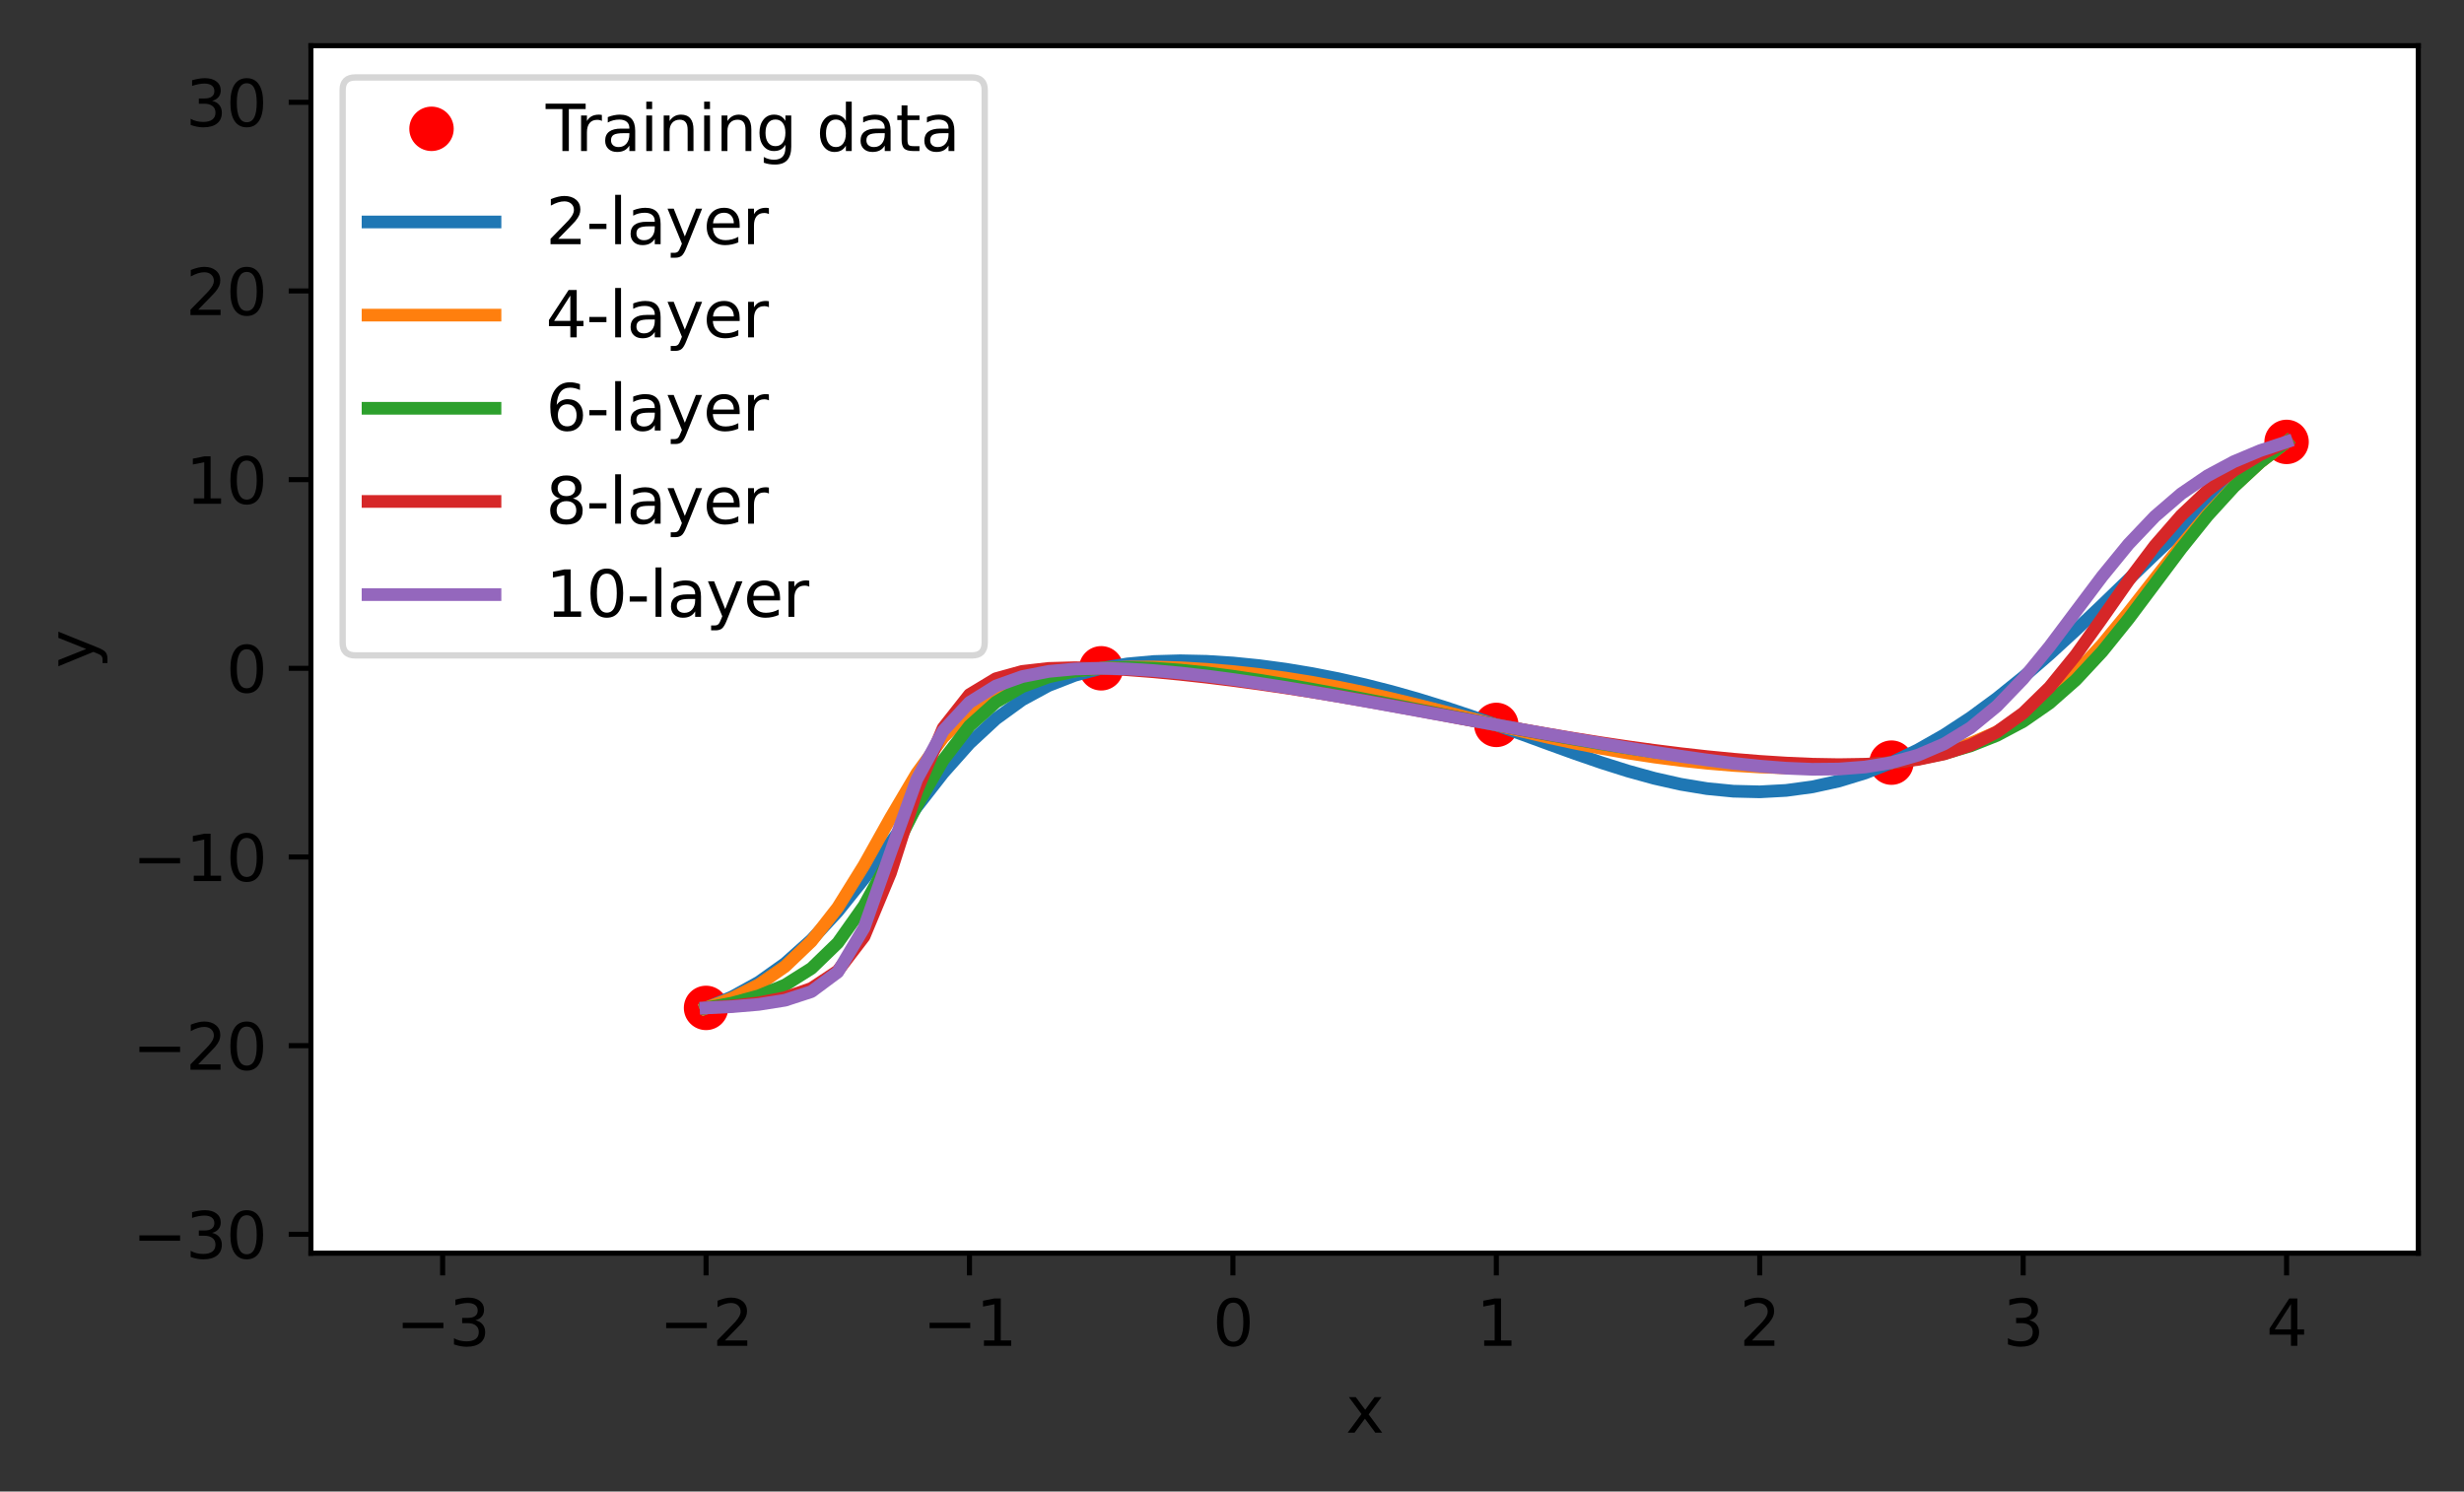 <?xml version="1.0" encoding="utf-8" standalone="no"?>
<!DOCTYPE svg PUBLIC "-//W3C//DTD SVG 1.1//EN"
  "http://www.w3.org/Graphics/SVG/1.1/DTD/svg11.dtd">
<svg xmlns:xlink="http://www.w3.org/1999/xlink" width="388.193pt" height="235.016pt" viewBox="0 0 388.193 235.016" xmlns="http://www.w3.org/2000/svg" version="1.1">
 <rect x="0" y="0" width="388.193" height="235.016" fill="#333333" stroke="none"/>
 <defs>
  <style type="text/css">*{stroke-linejoin: round; stroke-linecap: butt}</style>
 </defs>
 <g id="figure_1">
  <g id="patch_1">
   <path d="M 0 235.016 
L 388.193 235.016 
L 388.193 0 
L 0 0 
L 0 235.016 
z
" style="fill: none"/>
  </g>
  <g id="axes_1">
   <g id="patch_2">
    <path d="M 48.983 197.46 
L 380.993 197.46 
L 380.993 7.2 
L 48.983 7.2 
z
" style="fill: #ffffff"/>
   </g>
   <g id="matplotlib.axis_1">
    <g id="xtick_1">
     <g id="line2d_1">
      <defs>
       <path id="m688a02b802" d="M 0 0 
L 0 3.5 
" style="stroke: #000000; stroke-width: 0.8"/>
      </defs>
      <g>
       <use xlink:href="#m688a02b802" x="69.733" y="197.46" style="stroke: #000000; stroke-width: 0.8"/>
      </g>
     </g>
     <g id="text_1">
      <!-- −3 -->
      <g transform="translate(62.362 212.058) scale(0.1 -0.1)">
       <defs>
        <path id="DejaVuSans-2212" d="M 678 2272 
L 4684 2272 
L 4684 1741 
L 678 1741 
L 678 2272 
z
" transform="scale(0.016)"/>
        <path id="DejaVuSans-33" d="M 2597 2516 
Q 3050 2419 3304 2112 
Q 3559 1806 3559 1356 
Q 3559 666 3084 287 
Q 2609 -91 1734 -91 
Q 1441 -91 1130 -33 
Q 819 25 488 141 
L 488 750 
Q 750 597 1062 519 
Q 1375 441 1716 441 
Q 2309 441 2620 675 
Q 2931 909 2931 1356 
Q 2931 1769 2642 2001 
Q 2353 2234 1838 2234 
L 1294 2234 
L 1294 2753 
L 1863 2753 
Q 2328 2753 2575 2939 
Q 2822 3125 2822 3475 
Q 2822 3834 2567 4026 
Q 2313 4219 1838 4219 
Q 1578 4219 1281 4162 
Q 984 4106 628 3988 
L 628 4550 
Q 988 4650 1302 4700 
Q 1616 4750 1894 4750 
Q 2613 4750 3031 4423 
Q 3450 4097 3450 3541 
Q 3450 3153 3228 2886 
Q 3006 2619 2597 2516 
z
" transform="scale(0.016)"/>
       </defs>
       <use xlink:href="#DejaVuSans-2212"/>
       <use xlink:href="#DejaVuSans-33" x="83.789"/>
      </g>
     </g>
    </g>
    <g id="xtick_2">
     <g id="line2d_2">
      <g>
       <use xlink:href="#m688a02b802" x="111.235" y="197.46" style="stroke: #000000; stroke-width: 0.8"/>
      </g>
     </g>
     <g id="text_2">
      <!-- −2 -->
      <g transform="translate(103.864 212.058) scale(0.1 -0.1)">
       <defs>
        <path id="DejaVuSans-32" d="M 1228 531 
L 3431 531 
L 3431 0 
L 469 0 
L 469 531 
Q 828 903 1448 1529 
Q 2069 2156 2228 2338 
Q 2531 2678 2651 2914 
Q 2772 3150 2772 3378 
Q 2772 3750 2511 3984 
Q 2250 4219 1831 4219 
Q 1534 4219 1204 4116 
Q 875 4013 500 3803 
L 500 4441 
Q 881 4594 1212 4672 
Q 1544 4750 1819 4750 
Q 2544 4750 2975 4387 
Q 3406 4025 3406 3419 
Q 3406 3131 3298 2873 
Q 3191 2616 2906 2266 
Q 2828 2175 2409 1742 
Q 1991 1309 1228 531 
z
" transform="scale(0.016)"/>
       </defs>
       <use xlink:href="#DejaVuSans-2212"/>
       <use xlink:href="#DejaVuSans-32" x="83.789"/>
      </g>
     </g>
    </g>
    <g id="xtick_3">
     <g id="line2d_3">
      <g>
       <use xlink:href="#m688a02b802" x="152.736" y="197.46" style="stroke: #000000; stroke-width: 0.8"/>
      </g>
     </g>
     <g id="text_3">
      <!-- −1 -->
      <g transform="translate(145.365 212.058) scale(0.1 -0.1)">
       <defs>
        <path id="DejaVuSans-31" d="M 794 531 
L 1825 531 
L 1825 4091 
L 703 3866 
L 703 4441 
L 1819 4666 
L 2450 4666 
L 2450 531 
L 3481 531 
L 3481 0 
L 794 0 
L 794 531 
z
" transform="scale(0.016)"/>
       </defs>
       <use xlink:href="#DejaVuSans-2212"/>
       <use xlink:href="#DejaVuSans-31" x="83.789"/>
      </g>
     </g>
    </g>
    <g id="xtick_4">
     <g id="line2d_4">
      <g>
       <use xlink:href="#m688a02b802" x="194.237" y="197.46" style="stroke: #000000; stroke-width: 0.8"/>
      </g>
     </g>
     <g id="text_4">
      <!-- 0 -->
      <g transform="translate(191.056 212.058) scale(0.1 -0.1)">
       <defs>
        <path id="DejaVuSans-30" d="M 2034 4250 
Q 1547 4250 1301 3770 
Q 1056 3291 1056 2328 
Q 1056 1369 1301 889 
Q 1547 409 2034 409 
Q 2525 409 2770 889 
Q 3016 1369 3016 2328 
Q 3016 3291 2770 3770 
Q 2525 4250 2034 4250 
z
M 2034 4750 
Q 2819 4750 3233 4129 
Q 3647 3509 3647 2328 
Q 3647 1150 3233 529 
Q 2819 -91 2034 -91 
Q 1250 -91 836 529 
Q 422 1150 422 2328 
Q 422 3509 836 4129 
Q 1250 4750 2034 4750 
z
" transform="scale(0.016)"/>
       </defs>
       <use xlink:href="#DejaVuSans-30"/>
      </g>
     </g>
    </g>
    <g id="xtick_5">
     <g id="line2d_5">
      <g>
       <use xlink:href="#m688a02b802" x="235.738" y="197.46" style="stroke: #000000; stroke-width: 0.8"/>
      </g>
     </g>
     <g id="text_5">
      <!-- 1 -->
      <g transform="translate(232.557 212.058) scale(0.1 -0.1)">
       <use xlink:href="#DejaVuSans-31"/>
      </g>
     </g>
    </g>
    <g id="xtick_6">
     <g id="line2d_6">
      <g>
       <use xlink:href="#m688a02b802" x="277.24" y="197.46" style="stroke: #000000; stroke-width: 0.8"/>
      </g>
     </g>
     <g id="text_6">
      <!-- 2 -->
      <g transform="translate(274.058 212.058) scale(0.1 -0.1)">
       <use xlink:href="#DejaVuSans-32"/>
      </g>
     </g>
    </g>
    <g id="xtick_7">
     <g id="line2d_7">
      <g>
       <use xlink:href="#m688a02b802" x="318.741" y="197.46" style="stroke: #000000; stroke-width: 0.8"/>
      </g>
     </g>
     <g id="text_7">
      <!-- 3 -->
      <g transform="translate(315.56 212.058) scale(0.1 -0.1)">
       <use xlink:href="#DejaVuSans-33"/>
      </g>
     </g>
    </g>
    <g id="xtick_8">
     <g id="line2d_8">
      <g>
       <use xlink:href="#m688a02b802" x="360.242" y="197.46" style="stroke: #000000; stroke-width: 0.8"/>
      </g>
     </g>
     <g id="text_8">
      <!-- 4 -->
      <g transform="translate(357.061 212.058) scale(0.1 -0.1)">
       <defs>
        <path id="DejaVuSans-34" d="M 2419 4116 
L 825 1625 
L 2419 1625 
L 2419 4116 
z
M 2253 4666 
L 3047 4666 
L 3047 1625 
L 3713 1625 
L 3713 1100 
L 3047 1100 
L 3047 0 
L 2419 0 
L 2419 1100 
L 313 1100 
L 313 1709 
L 2253 4666 
z
" transform="scale(0.016)"/>
       </defs>
       <use xlink:href="#DejaVuSans-34"/>
      </g>
     </g>
    </g>
    <g id="text_9">
     <!-- x -->
     <g transform="translate(212.028 225.737) scale(0.1 -0.1)">
      <defs>
       <path id="DejaVuSans-78" d="M 3513 3500 
L 2247 1797 
L 3578 0 
L 2900 0 
L 1881 1375 
L 863 0 
L 184 0 
L 1544 1831 
L 300 3500 
L 978 3500 
L 1906 2253 
L 2834 3500 
L 3513 3500 
z
" transform="scale(0.016)"/>
      </defs>
      <use xlink:href="#DejaVuSans-78"/>
     </g>
    </g>
   </g>
   <g id="matplotlib.axis_2">
    <g id="ytick_1">
     <g id="line2d_9">
      <defs>
       <path id="m11ed947392" d="M 0 0 
L -3.5 0 
" style="stroke: #000000; stroke-width: 0.8"/>
      </defs>
      <g>
       <use xlink:href="#m11ed947392" x="48.983" y="194.487" style="stroke: #000000; stroke-width: 0.8"/>
      </g>
     </g>
     <g id="text_10">
      <!-- −30 -->
      <g transform="translate(20.878 198.286) scale(0.1 -0.1)">
       <use xlink:href="#DejaVuSans-2212"/>
       <use xlink:href="#DejaVuSans-33" x="83.789"/>
       <use xlink:href="#DejaVuSans-30" x="147.412"/>
      </g>
     </g>
    </g>
    <g id="ytick_2">
     <g id="line2d_10">
      <g>
       <use xlink:href="#m11ed947392" x="48.983" y="164.759" style="stroke: #000000; stroke-width: 0.8"/>
      </g>
     </g>
     <g id="text_11">
      <!-- −20 -->
      <g transform="translate(20.878 168.558) scale(0.1 -0.1)">
       <use xlink:href="#DejaVuSans-2212"/>
       <use xlink:href="#DejaVuSans-32" x="83.789"/>
       <use xlink:href="#DejaVuSans-30" x="147.412"/>
      </g>
     </g>
    </g>
    <g id="ytick_3">
     <g id="line2d_11">
      <g>
       <use xlink:href="#m11ed947392" x="48.983" y="135.031" style="stroke: #000000; stroke-width: 0.8"/>
      </g>
     </g>
     <g id="text_12">
      <!-- −10 -->
      <g transform="translate(20.878 138.83) scale(0.1 -0.1)">
       <use xlink:href="#DejaVuSans-2212"/>
       <use xlink:href="#DejaVuSans-31" x="83.789"/>
       <use xlink:href="#DejaVuSans-30" x="147.412"/>
      </g>
     </g>
    </g>
    <g id="ytick_4">
     <g id="line2d_12">
      <g>
       <use xlink:href="#m11ed947392" x="48.983" y="105.303" style="stroke: #000000; stroke-width: 0.8"/>
      </g>
     </g>
     <g id="text_13">
      <!-- 0 -->
      <g transform="translate(35.62 109.102) scale(0.1 -0.1)">
       <use xlink:href="#DejaVuSans-30"/>
      </g>
     </g>
    </g>
    <g id="ytick_5">
     <g id="line2d_13">
      <g>
       <use xlink:href="#m11ed947392" x="48.983" y="75.575" style="stroke: #000000; stroke-width: 0.8"/>
      </g>
     </g>
     <g id="text_14">
      <!-- 10 -->
      <g transform="translate(29.258 79.374) scale(0.1 -0.1)">
       <use xlink:href="#DejaVuSans-31"/>
       <use xlink:href="#DejaVuSans-30" x="63.623"/>
      </g>
     </g>
    </g>
    <g id="ytick_6">
     <g id="line2d_14">
      <g>
       <use xlink:href="#m11ed947392" x="48.983" y="45.847" style="stroke: #000000; stroke-width: 0.8"/>
      </g>
     </g>
     <g id="text_15">
      <!-- 20 -->
      <g transform="translate(29.258 49.646) scale(0.1 -0.1)">
       <use xlink:href="#DejaVuSans-32"/>
       <use xlink:href="#DejaVuSans-30" x="63.623"/>
      </g>
     </g>
    </g>
    <g id="ytick_7">
     <g id="line2d_15">
      <g>
       <use xlink:href="#m11ed947392" x="48.983" y="16.118" style="stroke: #000000; stroke-width: 0.8"/>
      </g>
     </g>
     <g id="text_16">
      <!-- 30 -->
      <g transform="translate(29.258 19.918) scale(0.1 -0.1)">
       <use xlink:href="#DejaVuSans-33"/>
       <use xlink:href="#DejaVuSans-30" x="63.623"/>
      </g>
     </g>
    </g>
    <g id="text_17">
     <!-- y -->
     <g transform="translate(14.798 105.289) rotate(-90) scale(0.1 -0.1)">
      <defs>
       <path id="DejaVuSans-79" d="M 2059 -325 
Q 1816 -950 1584 -1140 
Q 1353 -1331 966 -1331 
L 506 -1331 
L 506 -850 
L 844 -850 
Q 1081 -850 1212 -737 
Q 1344 -625 1503 -206 
L 1606 56 
L 191 3500 
L 800 3500 
L 1894 763 
L 2988 3500 
L 3597 3500 
L 2059 -325 
z
" transform="scale(0.016)"/>
      </defs>
      <use xlink:href="#DejaVuSans-79"/>
     </g>
    </g>
   </g>
   <g id="line2d_16">
    <defs>
     <path id="m3405712099" d="M 0 3 
C 0.796 3 1.559 2.684 2.121 2.121 
C 2.684 1.559 3 0.796 3 0 
C 3 -0.796 2.684 -1.559 2.121 -2.121 
C 1.559 -2.684 0.796 -3 0 -3 
C -0.796 -3 -1.559 -2.684 -2.121 -2.121 
C -2.684 -1.559 -3 -0.796 -3 0 
C -3 0.796 -2.684 1.559 -2.121 2.121 
C -1.559 2.684 -0.796 3 0 3 
z
" style="stroke: #ff0000"/>
    </defs>
    <g clip-path="url(#p1bfafa5239)">
     <use xlink:href="#m3405712099" x="111.235" y="158.813" style="fill: #ff0000; stroke: #ff0000"/>
     <use xlink:href="#m3405712099" x="173.487" y="105.303" style="fill: #ff0000; stroke: #ff0000"/>
     <use xlink:href="#m3405712099" x="235.738" y="114.221" style="fill: #ff0000; stroke: #ff0000"/>
     <use xlink:href="#m3405712099" x="297.99" y="120.167" style="fill: #ff0000; stroke: #ff0000"/>
     <use xlink:href="#m3405712099" x="360.242" y="69.629" style="fill: #ff0000; stroke: #ff0000"/>
    </g>
   </g>
   <g id="line2d_17">
    <path d="M 111.235 158.814 
L 115.385 157.053 
L 119.535 154.76 
L 123.685 151.809 
L 127.835 148.1 
L 131.985 143.605 
L 136.135 138.422 
L 140.286 132.803 
L 144.436 127.127 
L 148.586 121.798 
L 152.736 117.128 
L 156.886 113.281 
L 161.036 110.27 
L 165.186 108.018 
L 169.336 106.403 
L 173.487 105.303 
L 177.637 104.608 
L 181.787 104.233 
L 185.937 104.114 
L 190.087 104.202 
L 194.237 104.466 
L 198.387 104.884 
L 202.537 105.44 
L 206.688 106.128 
L 210.838 106.942 
L 214.988 107.879 
L 219.138 108.936 
L 223.288 110.108 
L 227.438 111.39 
L 231.588 112.767 
L 235.738 114.221 
L 239.889 115.727 
L 244.039 117.251 
L 248.189 118.751 
L 252.339 120.181 
L 256.489 121.493 
L 260.639 122.639 
L 264.789 123.574 
L 268.939 124.261 
L 273.09 124.667 
L 277.24 124.767 
L 281.39 124.543 
L 285.54 123.981 
L 289.69 123.069 
L 293.84 121.799 
L 297.99 120.166 
L 302.14 118.168 
L 306.291 115.808 
L 310.441 113.094 
L 314.591 110.046 
L 318.741 106.696 
L 322.891 103.086 
L 327.041 99.274 
L 331.191 95.326 
L 335.341 91.315 
L 339.492 87.319 
L 343.642 83.406 
L 347.792 79.639 
L 351.942 76.066 
L 356.092 72.723 
L 360.242 69.629 
" clip-path="url(#p1bfafa5239)" style="fill: none; stroke: #1f77b4; stroke-width: 2; stroke-linecap: square"/>
   </g>
   <g id="line2d_18">
    <path d="M 111.235 158.813 
L 115.385 157.267 
L 119.535 155.164 
L 123.685 152.277 
L 127.835 148.311 
L 131.985 142.992 
L 136.135 136.316 
L 140.286 128.894 
L 144.436 121.871 
L 148.586 116.197 
L 152.736 112.115 
L 156.886 109.366 
L 161.036 107.571 
L 165.186 106.423 
L 169.336 105.711 
L 173.487 105.303 
L 177.637 105.115 
L 181.787 105.097 
L 185.937 105.218 
L 190.087 105.46 
L 194.237 105.814 
L 198.387 106.273 
L 202.537 106.836 
L 206.688 107.501 
L 210.838 108.265 
L 214.988 109.121 
L 219.138 110.058 
L 223.288 111.06 
L 227.438 112.104 
L 231.588 113.167 
L 235.738 114.221 
L 239.889 115.243 
L 244.039 116.21 
L 248.189 117.107 
L 252.339 117.922 
L 256.489 118.648 
L 260.639 119.281 
L 264.789 119.819 
L 268.939 120.261 
L 273.09 120.605 
L 277.24 120.849 
L 281.39 120.985 
L 285.54 121.005 
L 289.69 120.891 
L 293.84 120.623 
L 297.99 120.167 
L 302.14 119.479 
L 306.291 118.498 
L 310.441 117.145 
L 314.591 115.325 
L 318.741 112.928 
L 322.891 109.855 
L 327.041 106.051 
L 331.191 101.55 
L 335.341 96.509 
L 339.492 91.2 
L 343.642 85.944 
L 347.792 81.025 
L 351.942 76.629 
L 356.092 72.833 
L 360.242 69.629 
" clip-path="url(#p1bfafa5239)" style="fill: none; stroke: #ff7f0e; stroke-width: 2; stroke-linecap: square"/>
   </g>
   <g id="line2d_19">
    <path d="M 111.235 158.813 
L 115.385 158.038 
L 119.535 156.906 
L 123.685 155.204 
L 127.835 152.587 
L 131.985 148.57 
L 136.135 142.699 
L 140.286 135.101 
L 144.436 126.949 
L 148.586 119.785 
L 152.736 114.379 
L 156.886 110.648 
L 161.036 108.2 
L 165.186 106.661 
L 169.336 105.757 
L 173.487 105.303 
L 177.637 105.173 
L 181.787 105.284 
L 185.937 105.576 
L 190.087 106.008 
L 194.237 106.546 
L 198.387 107.168 
L 202.537 107.854 
L 206.688 108.589 
L 210.838 109.359 
L 214.988 110.154 
L 219.138 110.965 
L 223.288 111.784 
L 227.438 112.604 
L 231.588 113.419 
L 235.738 114.221 
L 239.889 115.007 
L 244.039 115.769 
L 248.189 116.504 
L 252.339 117.203 
L 256.489 117.863 
L 260.639 118.475 
L 264.789 119.032 
L 268.939 119.527 
L 273.09 119.95 
L 277.24 120.29 
L 281.39 120.534 
L 285.54 120.666 
L 289.69 120.666 
L 293.84 120.51 
L 297.99 120.167 
L 302.14 119.595 
L 306.291 118.739 
L 310.441 117.531 
L 314.591 115.879 
L 318.741 113.672 
L 322.891 110.79 
L 327.041 107.132 
L 331.191 102.671 
L 335.341 97.521 
L 339.492 91.974 
L 343.642 86.429 
L 347.792 81.26 
L 351.942 76.703 
L 356.092 72.836 
L 360.242 69.629 
" clip-path="url(#p1bfafa5239)" style="fill: none; stroke: #2ca02c; stroke-width: 2; stroke-linecap: square"/>
   </g>
   <g id="line2d_20">
    <path d="M 111.235 158.813 
L 115.385 158.509 
L 119.535 158.018 
L 123.685 157.196 
L 127.835 155.74 
L 131.985 152.989 
L 136.135 147.552 
L 140.286 137.563 
L 144.436 124.607 
L 148.586 114.723 
L 152.736 109.451 
L 156.886 106.943 
L 161.036 105.795 
L 165.186 105.322 
L 169.336 105.209 
L 173.487 105.303 
L 177.637 105.53 
L 181.787 105.851 
L 185.937 106.246 
L 190.087 106.702 
L 194.237 107.211 
L 198.387 107.77 
L 202.537 108.374 
L 206.688 109.019 
L 210.838 109.702 
L 214.988 110.416 
L 219.138 111.156 
L 223.288 111.915 
L 227.438 112.685 
L 231.588 113.457 
L 235.738 114.221 
L 239.889 114.97 
L 244.039 115.696 
L 248.189 116.391 
L 252.339 117.049 
L 256.489 117.666 
L 260.639 118.236 
L 264.789 118.755 
L 268.939 119.22 
L 273.09 119.626 
L 277.24 119.967 
L 281.39 120.233 
L 285.54 120.413 
L 289.69 120.485 
L 293.84 120.419 
L 297.99 120.167 
L 302.14 119.659 
L 306.291 118.792 
L 310.441 117.418 
L 314.591 115.346 
L 318.741 112.362 
L 322.891 108.304 
L 327.041 103.207 
L 331.191 97.413 
L 335.341 91.487 
L 339.492 85.976 
L 343.642 81.213 
L 347.792 77.287 
L 351.942 74.133 
L 356.092 71.625 
L 360.242 69.629 
" clip-path="url(#p1bfafa5239)" style="fill: none; stroke: #d62728; stroke-width: 2; stroke-linecap: square"/>
   </g>
   <g id="line2d_21">
    <path d="M 111.235 158.813 
L 115.385 158.608 
L 119.535 158.257 
L 123.685 157.601 
L 127.835 156.247 
L 131.985 153.167 
L 136.135 146.182 
L 140.286 134.374 
L 144.436 122.813 
L 148.586 115.164 
L 152.736 110.684 
L 156.886 108.096 
L 161.036 106.611 
L 165.186 105.793 
L 169.336 105.404 
L 173.487 105.303 
L 177.637 105.408 
L 181.787 105.667 
L 185.937 106.044 
L 190.087 106.515 
L 194.237 107.061 
L 198.387 107.667 
L 202.537 108.319 
L 206.688 109.008 
L 210.838 109.723 
L 214.988 110.457 
L 219.138 111.203 
L 223.288 111.957 
L 227.438 112.713 
L 231.588 113.469 
L 235.738 114.221 
L 239.889 114.968 
L 244.039 115.708 
L 248.189 116.437 
L 252.339 117.152 
L 256.489 117.849 
L 260.639 118.52 
L 264.789 119.158 
L 268.939 119.749 
L 273.09 120.276 
L 277.24 120.718 
L 281.39 121.044 
L 285.54 121.213 
L 289.69 121.173 
L 293.84 120.854 
L 297.99 120.167 
L 302.14 118.999 
L 306.291 117.218 
L 310.441 114.681 
L 314.591 111.271 
L 318.741 106.96 
L 322.891 101.875 
L 327.041 96.342 
L 331.191 90.817 
L 335.341 85.736 
L 339.492 81.37 
L 343.642 77.797 
L 347.792 74.96 
L 351.942 72.735 
L 356.092 70.996 
L 360.242 69.629 
" clip-path="url(#p1bfafa5239)" style="fill: none; stroke: #9467bd; stroke-width: 2; stroke-linecap: square"/>
   </g>
   <g id="patch_3">
    <path d="M 48.983 197.46 
L 48.983 7.2 
" style="fill: none; stroke: #000000; stroke-width: 0.8; stroke-linejoin: miter; stroke-linecap: square"/>
   </g>
   <g id="patch_4">
    <path d="M 380.993 197.46 
L 380.993 7.2 
" style="fill: none; stroke: #000000; stroke-width: 0.8; stroke-linejoin: miter; stroke-linecap: square"/>
   </g>
   <g id="patch_5">
    <path d="M 48.983 197.46 
L 380.993 197.46 
" style="fill: none; stroke: #000000; stroke-width: 0.8; stroke-linejoin: miter; stroke-linecap: square"/>
   </g>
   <g id="patch_6">
    <path d="M 48.983 7.2 
L 380.993 7.2 
" style="fill: none; stroke: #000000; stroke-width: 0.8; stroke-linejoin: miter; stroke-linecap: square"/>
   </g>
   <g id="legend_1">
    <g id="patch_7">
     <path d="M 55.983 103.269 
L 153.137 103.269 
Q 155.137 103.269 155.137 101.269 
L 155.137 14.2 
Q 155.137 12.2 153.137 12.2 
L 55.983 12.2 
Q 53.983 12.2 53.983 14.2 
L 53.983 101.269 
Q 53.983 103.269 55.983 103.269 
z
" style="fill: #ffffff; opacity: 0.8; stroke: #cccccc; stroke-linejoin: miter"/>
    </g>
    <g id="line2d_22">
     <g>
      <use xlink:href="#m3405712099" x="67.983" y="20.298" style="fill: #ff0000; stroke: #ff0000"/>
     </g>
    </g>
    <g id="text_18">
     <!-- Training data -->
     <g transform="translate(85.983 23.798) scale(0.1 -0.1)">
      <defs>
       <path id="DejaVuSans-54" d="M -19 4666 
L 3928 4666 
L 3928 4134 
L 2272 4134 
L 2272 0 
L 1638 0 
L 1638 4134 
L -19 4134 
L -19 4666 
z
" transform="scale(0.016)"/>
       <path id="DejaVuSans-72" d="M 2631 2963 
Q 2534 3019 2420 3045 
Q 2306 3072 2169 3072 
Q 1681 3072 1420 2755 
Q 1159 2438 1159 1844 
L 1159 0 
L 581 0 
L 581 3500 
L 1159 3500 
L 1159 2956 
Q 1341 3275 1631 3429 
Q 1922 3584 2338 3584 
Q 2397 3584 2469 3576 
Q 2541 3569 2628 3553 
L 2631 2963 
z
" transform="scale(0.016)"/>
       <path id="DejaVuSans-61" d="M 2194 1759 
Q 1497 1759 1228 1600 
Q 959 1441 959 1056 
Q 959 750 1161 570 
Q 1363 391 1709 391 
Q 2188 391 2477 730 
Q 2766 1069 2766 1631 
L 2766 1759 
L 2194 1759 
z
M 3341 1997 
L 3341 0 
L 2766 0 
L 2766 531 
Q 2569 213 2275 61 
Q 1981 -91 1556 -91 
Q 1019 -91 701 211 
Q 384 513 384 1019 
Q 384 1609 779 1909 
Q 1175 2209 1959 2209 
L 2766 2209 
L 2766 2266 
Q 2766 2663 2505 2880 
Q 2244 3097 1772 3097 
Q 1472 3097 1187 3025 
Q 903 2953 641 2809 
L 641 3341 
Q 956 3463 1253 3523 
Q 1550 3584 1831 3584 
Q 2591 3584 2966 3190 
Q 3341 2797 3341 1997 
z
" transform="scale(0.016)"/>
       <path id="DejaVuSans-69" d="M 603 3500 
L 1178 3500 
L 1178 0 
L 603 0 
L 603 3500 
z
M 603 4863 
L 1178 4863 
L 1178 4134 
L 603 4134 
L 603 4863 
z
" transform="scale(0.016)"/>
       <path id="DejaVuSans-6e" d="M 3513 2113 
L 3513 0 
L 2938 0 
L 2938 2094 
Q 2938 2591 2744 2837 
Q 2550 3084 2163 3084 
Q 1697 3084 1428 2787 
Q 1159 2491 1159 1978 
L 1159 0 
L 581 0 
L 581 3500 
L 1159 3500 
L 1159 2956 
Q 1366 3272 1645 3428 
Q 1925 3584 2291 3584 
Q 2894 3584 3203 3211 
Q 3513 2838 3513 2113 
z
" transform="scale(0.016)"/>
       <path id="DejaVuSans-67" d="M 2906 1791 
Q 2906 2416 2648 2759 
Q 2391 3103 1925 3103 
Q 1463 3103 1205 2759 
Q 947 2416 947 1791 
Q 947 1169 1205 825 
Q 1463 481 1925 481 
Q 2391 481 2648 825 
Q 2906 1169 2906 1791 
z
M 3481 434 
Q 3481 -459 3084 -895 
Q 2688 -1331 1869 -1331 
Q 1566 -1331 1297 -1286 
Q 1028 -1241 775 -1147 
L 775 -588 
Q 1028 -725 1275 -790 
Q 1522 -856 1778 -856 
Q 2344 -856 2625 -561 
Q 2906 -266 2906 331 
L 2906 616 
Q 2728 306 2450 153 
Q 2172 0 1784 0 
Q 1141 0 747 490 
Q 353 981 353 1791 
Q 353 2603 747 3093 
Q 1141 3584 1784 3584 
Q 2172 3584 2450 3431 
Q 2728 3278 2906 2969 
L 2906 3500 
L 3481 3500 
L 3481 434 
z
" transform="scale(0.016)"/>
       <path id="DejaVuSans-20" transform="scale(0.016)"/>
       <path id="DejaVuSans-64" d="M 2906 2969 
L 2906 4863 
L 3481 4863 
L 3481 0 
L 2906 0 
L 2906 525 
Q 2725 213 2448 61 
Q 2172 -91 1784 -91 
Q 1150 -91 751 415 
Q 353 922 353 1747 
Q 353 2572 751 3078 
Q 1150 3584 1784 3584 
Q 2172 3584 2448 3432 
Q 2725 3281 2906 2969 
z
M 947 1747 
Q 947 1113 1208 752 
Q 1469 391 1925 391 
Q 2381 391 2643 752 
Q 2906 1113 2906 1747 
Q 2906 2381 2643 2742 
Q 2381 3103 1925 3103 
Q 1469 3103 1208 2742 
Q 947 2381 947 1747 
z
" transform="scale(0.016)"/>
       <path id="DejaVuSans-74" d="M 1172 4494 
L 1172 3500 
L 2356 3500 
L 2356 3053 
L 1172 3053 
L 1172 1153 
Q 1172 725 1289 603 
Q 1406 481 1766 481 
L 2356 481 
L 2356 0 
L 1766 0 
Q 1100 0 847 248 
Q 594 497 594 1153 
L 594 3053 
L 172 3053 
L 172 3500 
L 594 3500 
L 594 4494 
L 1172 4494 
z
" transform="scale(0.016)"/>
      </defs>
      <use xlink:href="#DejaVuSans-54"/>
      <use xlink:href="#DejaVuSans-72" x="46.334"/>
      <use xlink:href="#DejaVuSans-61" x="87.447"/>
      <use xlink:href="#DejaVuSans-69" x="148.727"/>
      <use xlink:href="#DejaVuSans-6e" x="176.51"/>
      <use xlink:href="#DejaVuSans-69" x="239.889"/>
      <use xlink:href="#DejaVuSans-6e" x="267.672"/>
      <use xlink:href="#DejaVuSans-67" x="331.051"/>
      <use xlink:href="#DejaVuSans-20" x="394.527"/>
      <use xlink:href="#DejaVuSans-64" x="426.314"/>
      <use xlink:href="#DejaVuSans-61" x="489.791"/>
      <use xlink:href="#DejaVuSans-74" x="551.07"/>
      <use xlink:href="#DejaVuSans-61" x="590.279"/>
     </g>
    </g>
    <g id="line2d_23">
     <path d="M 57.983 34.977 
L 67.983 34.977 
L 77.983 34.977 
" style="fill: none; stroke: #1f77b4; stroke-width: 2; stroke-linecap: square"/>
    </g>
    <g id="text_19">
     <!-- 2-layer -->
     <g transform="translate(85.983 38.477) scale(0.1 -0.1)">
      <defs>
       <path id="DejaVuSans-2d" d="M 313 2009 
L 1997 2009 
L 1997 1497 
L 313 1497 
L 313 2009 
z
" transform="scale(0.016)"/>
       <path id="DejaVuSans-6c" d="M 603 4863 
L 1178 4863 
L 1178 0 
L 603 0 
L 603 4863 
z
" transform="scale(0.016)"/>
       <path id="DejaVuSans-65" d="M 3597 1894 
L 3597 1613 
L 953 1613 
Q 991 1019 1311 708 
Q 1631 397 2203 397 
Q 2534 397 2845 478 
Q 3156 559 3463 722 
L 3463 178 
Q 3153 47 2828 -22 
Q 2503 -91 2169 -91 
Q 1331 -91 842 396 
Q 353 884 353 1716 
Q 353 2575 817 3079 
Q 1281 3584 2069 3584 
Q 2775 3584 3186 3129 
Q 3597 2675 3597 1894 
z
M 3022 2063 
Q 3016 2534 2758 2815 
Q 2500 3097 2075 3097 
Q 1594 3097 1305 2825 
Q 1016 2553 972 2059 
L 3022 2063 
z
" transform="scale(0.016)"/>
      </defs>
      <use xlink:href="#DejaVuSans-32"/>
      <use xlink:href="#DejaVuSans-2d" x="63.623"/>
      <use xlink:href="#DejaVuSans-6c" x="99.707"/>
      <use xlink:href="#DejaVuSans-61" x="127.49"/>
      <use xlink:href="#DejaVuSans-79" x="188.77"/>
      <use xlink:href="#DejaVuSans-65" x="247.949"/>
      <use xlink:href="#DejaVuSans-72" x="309.473"/>
     </g>
    </g>
    <g id="line2d_24">
     <path d="M 57.983 49.655 
L 67.983 49.655 
L 77.983 49.655 
" style="fill: none; stroke: #ff7f0e; stroke-width: 2; stroke-linecap: square"/>
    </g>
    <g id="text_20">
     <!-- 4-layer -->
     <g transform="translate(85.983 53.155) scale(0.1 -0.1)">
      <use xlink:href="#DejaVuSans-34"/>
      <use xlink:href="#DejaVuSans-2d" x="63.623"/>
      <use xlink:href="#DejaVuSans-6c" x="99.707"/>
      <use xlink:href="#DejaVuSans-61" x="127.49"/>
      <use xlink:href="#DejaVuSans-79" x="188.77"/>
      <use xlink:href="#DejaVuSans-65" x="247.949"/>
      <use xlink:href="#DejaVuSans-72" x="309.473"/>
     </g>
    </g>
    <g id="line2d_25">
     <path d="M 57.983 64.333 
L 67.983 64.333 
L 77.983 64.333 
" style="fill: none; stroke: #2ca02c; stroke-width: 2; stroke-linecap: square"/>
    </g>
    <g id="text_21">
     <!-- 6-layer -->
     <g transform="translate(85.983 67.833) scale(0.1 -0.1)">
      <defs>
       <path id="DejaVuSans-36" d="M 2113 2584 
Q 1688 2584 1439 2293 
Q 1191 2003 1191 1497 
Q 1191 994 1439 701 
Q 1688 409 2113 409 
Q 2538 409 2786 701 
Q 3034 994 3034 1497 
Q 3034 2003 2786 2293 
Q 2538 2584 2113 2584 
z
M 3366 4563 
L 3366 3988 
Q 3128 4100 2886 4159 
Q 2644 4219 2406 4219 
Q 1781 4219 1451 3797 
Q 1122 3375 1075 2522 
Q 1259 2794 1537 2939 
Q 1816 3084 2150 3084 
Q 2853 3084 3261 2657 
Q 3669 2231 3669 1497 
Q 3669 778 3244 343 
Q 2819 -91 2113 -91 
Q 1303 -91 875 529 
Q 447 1150 447 2328 
Q 447 3434 972 4092 
Q 1497 4750 2381 4750 
Q 2619 4750 2861 4703 
Q 3103 4656 3366 4563 
z
" transform="scale(0.016)"/>
      </defs>
      <use xlink:href="#DejaVuSans-36"/>
      <use xlink:href="#DejaVuSans-2d" x="63.623"/>
      <use xlink:href="#DejaVuSans-6c" x="99.707"/>
      <use xlink:href="#DejaVuSans-61" x="127.49"/>
      <use xlink:href="#DejaVuSans-79" x="188.77"/>
      <use xlink:href="#DejaVuSans-65" x="247.949"/>
      <use xlink:href="#DejaVuSans-72" x="309.473"/>
     </g>
    </g>
    <g id="line2d_26">
     <path d="M 57.983 79.011 
L 67.983 79.011 
L 77.983 79.011 
" style="fill: none; stroke: #d62728; stroke-width: 2; stroke-linecap: square"/>
    </g>
    <g id="text_22">
     <!-- 8-layer -->
     <g transform="translate(85.983 82.511) scale(0.1 -0.1)">
      <defs>
       <path id="DejaVuSans-38" d="M 2034 2216 
Q 1584 2216 1326 1975 
Q 1069 1734 1069 1313 
Q 1069 891 1326 650 
Q 1584 409 2034 409 
Q 2484 409 2743 651 
Q 3003 894 3003 1313 
Q 3003 1734 2745 1975 
Q 2488 2216 2034 2216 
z
M 1403 2484 
Q 997 2584 770 2862 
Q 544 3141 544 3541 
Q 544 4100 942 4425 
Q 1341 4750 2034 4750 
Q 2731 4750 3128 4425 
Q 3525 4100 3525 3541 
Q 3525 3141 3298 2862 
Q 3072 2584 2669 2484 
Q 3125 2378 3379 2068 
Q 3634 1759 3634 1313 
Q 3634 634 3220 271 
Q 2806 -91 2034 -91 
Q 1263 -91 848 271 
Q 434 634 434 1313 
Q 434 1759 690 2068 
Q 947 2378 1403 2484 
z
M 1172 3481 
Q 1172 3119 1398 2916 
Q 1625 2713 2034 2713 
Q 2441 2713 2670 2916 
Q 2900 3119 2900 3481 
Q 2900 3844 2670 4047 
Q 2441 4250 2034 4250 
Q 1625 4250 1398 4047 
Q 1172 3844 1172 3481 
z
" transform="scale(0.016)"/>
      </defs>
      <use xlink:href="#DejaVuSans-38"/>
      <use xlink:href="#DejaVuSans-2d" x="63.623"/>
      <use xlink:href="#DejaVuSans-6c" x="99.707"/>
      <use xlink:href="#DejaVuSans-61" x="127.49"/>
      <use xlink:href="#DejaVuSans-79" x="188.77"/>
      <use xlink:href="#DejaVuSans-65" x="247.949"/>
      <use xlink:href="#DejaVuSans-72" x="309.473"/>
     </g>
    </g>
    <g id="line2d_27">
     <path d="M 57.983 93.689 
L 67.983 93.689 
L 77.983 93.689 
" style="fill: none; stroke: #9467bd; stroke-width: 2; stroke-linecap: square"/>
    </g>
    <g id="text_23">
     <!-- 10-layer -->
     <g transform="translate(85.983 97.189) scale(0.1 -0.1)">
      <use xlink:href="#DejaVuSans-31"/>
      <use xlink:href="#DejaVuSans-30" x="63.623"/>
      <use xlink:href="#DejaVuSans-2d" x="127.246"/>
      <use xlink:href="#DejaVuSans-6c" x="163.33"/>
      <use xlink:href="#DejaVuSans-61" x="191.113"/>
      <use xlink:href="#DejaVuSans-79" x="252.393"/>
      <use xlink:href="#DejaVuSans-65" x="311.572"/>
      <use xlink:href="#DejaVuSans-72" x="373.096"/>
     </g>
    </g>
   </g>
  </g>
 </g>
 <defs>
  <clipPath id="p1bfafa5239">
   <rect x="48.983" y="7.2" width="332.01" height="190.26"/>
  </clipPath>
 </defs>
</svg>
